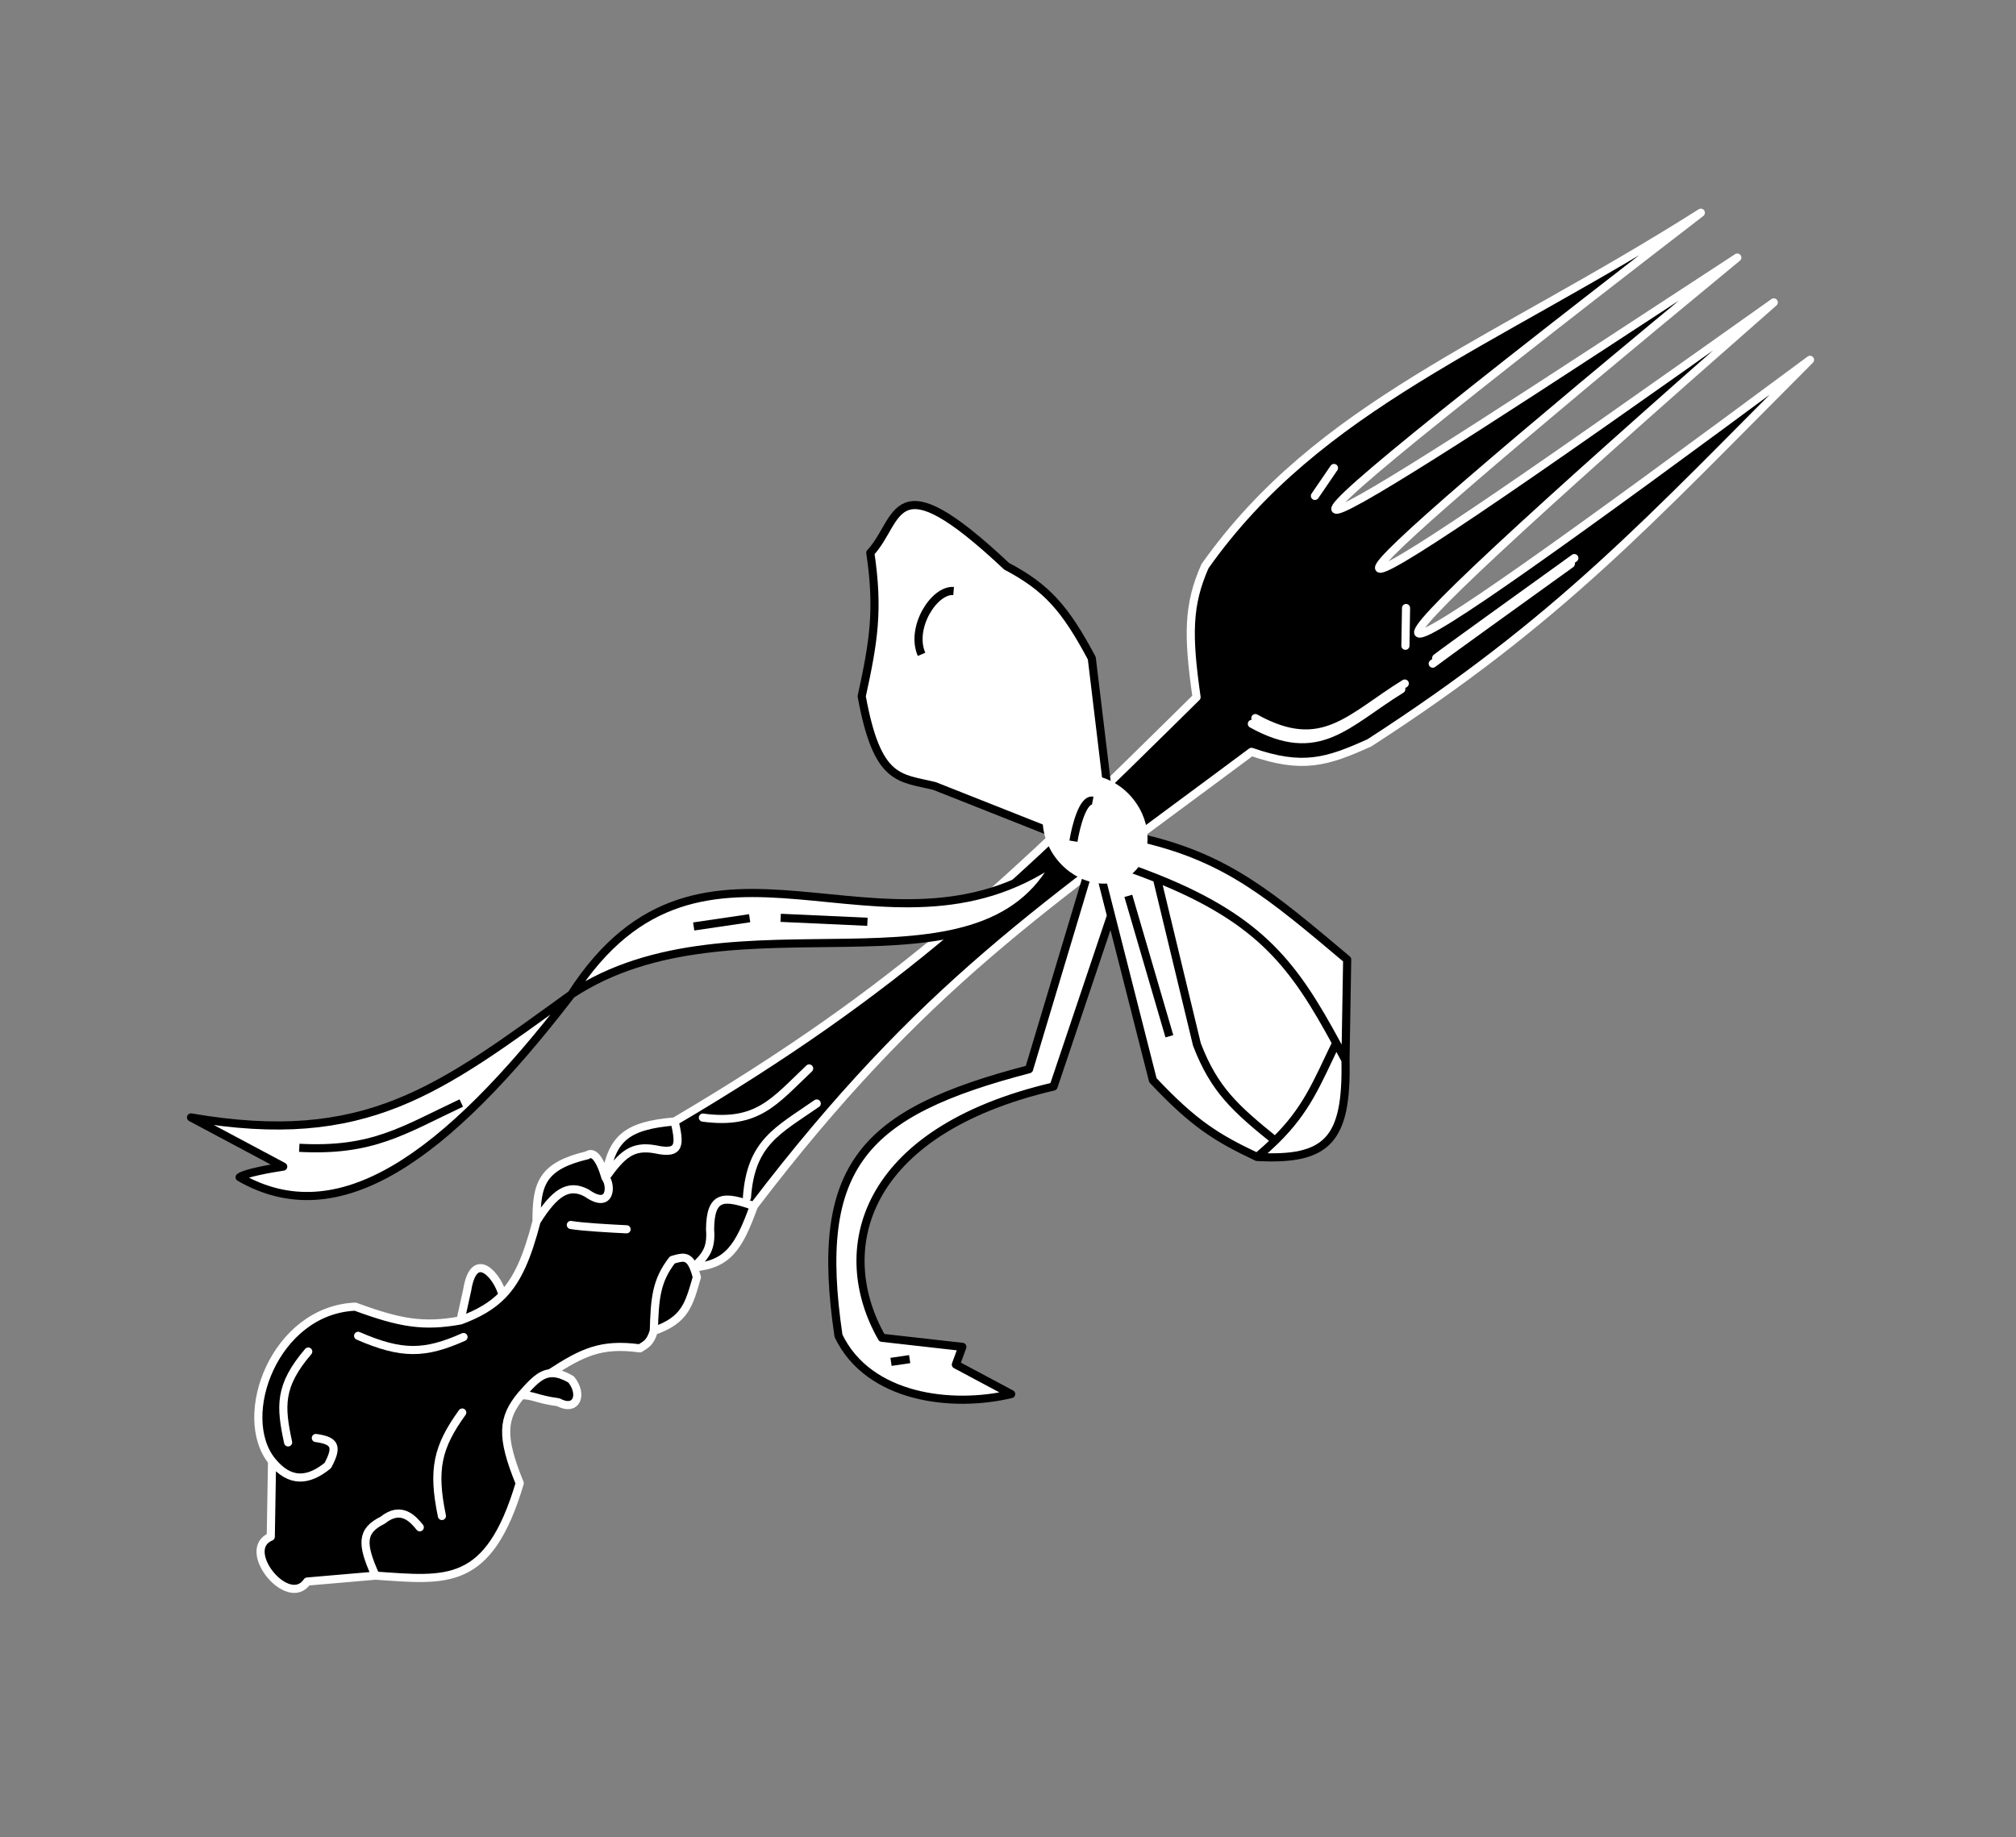 <svg width="124" height="113" viewBox="0 0 124 113" fill="none" xmlns="http://www.w3.org/2000/svg">
<rect x="0" y="0" width="124" height="113" fill="#808080" stroke="none"/>
<path d="M104.616 13.084C66.999 42.069 82.805 31.569 106.858 15.842C77.894 39.743 76.312 41.932 109.101 18.6C78.067 45.837 81.175 44.486 111.33 22.132C101.334 32.144 95.976 38.098 84.231 45.689C81.631 46.862 80.129 47.342 76.975 46.244C64.182 55.787 56.7 60.636 46.369 74.179C45.462 76.687 44.79 77.78 42.667 77.953C42.734 78.112 42.799 78.311 42.863 78.557C42.38 80.216 42.169 81.186 40.215 81.862C39.998 82.584 39.755 82.68 39.356 82.935C36.961 82.609 35.816 83.185 33.837 84.465C34.196 84.428 34.605 84.54 35.128 84.845C35.875 85.765 35.475 86.853 34.341 86.248C32.999 86.066 32.842 85.815 32.06 85.812C30.898 87.224 30.785 88.331 31.968 91.231C30.049 97.648 27.489 97.213 23.099 96.914L18.897 97.276C17.724 98.994 14.734 95.316 16.655 94.518L16.733 89.874C14.491 87.116 16.89 80.585 21.852 80.368C24.607 81.383 26.042 81.63 28.323 81.216L28.735 79.353C29.161 76.716 30.656 78.555 30.909 79.656C31.845 78.692 32.431 77.317 33.003 75.12C32.982 72.778 33.374 71.712 36.123 71.057C36.476 70.798 36.883 71.202 37.244 72.436C37.632 70.032 38.509 69.231 41.498 68.977C55.458 60.741 61.987 54.341 73.598 42.881C73.048 39.036 73.072 37.19 74.115 34.826C81.124 24.911 91.684 21.278 104.616 13.084Z" fill="black"/>
<path d="M46.369 74.179C56.7 60.636 64.182 55.787 76.975 46.244C80.129 47.342 81.631 46.862 84.231 45.689C95.976 38.098 101.334 32.144 111.33 22.132C81.175 44.486 78.067 45.837 109.101 18.6C76.312 41.932 77.894 39.743 106.858 15.842C82.805 31.569 66.999 42.069 104.616 13.084C91.684 21.278 81.124 24.911 74.115 34.826C73.072 37.19 73.048 39.036 73.598 42.881C61.987 54.341 55.458 60.741 41.498 68.977M46.369 74.179C44.523 73.529 43.698 73.483 43.675 75.606C43.773 76.856 43.375 77.25 42.667 77.953M46.369 74.179C45.462 76.687 44.79 77.78 42.667 77.953M41.498 68.977C38.509 69.231 37.632 70.032 37.244 72.436M41.498 68.977C41.789 70.322 41.918 71.046 40.325 70.695C38.878 70.425 38.259 71.023 37.244 72.436M37.244 72.436C36.883 71.202 36.476 70.798 36.123 71.057C33.374 71.712 32.982 72.778 33.003 75.12M37.244 72.436C37.618 72.896 37.592 74.444 36.084 73.379C34.95 72.774 34.108 73.365 33.003 75.12M33.003 75.12C32.431 77.317 31.845 78.692 30.909 79.656M28.323 81.216C29.431 80.802 30.255 80.329 30.909 79.656M28.323 81.216L28.735 79.353C29.161 76.716 30.656 78.555 30.909 79.656M28.323 81.216C26.042 81.63 24.607 81.383 21.852 80.368C16.89 80.585 14.491 87.116 16.733 89.874M16.733 89.874C17.854 91.253 19.002 91.084 20.162 90.141C20.776 88.993 20.637 88.609 19.427 88.447M16.733 89.874L16.655 94.518C14.734 95.316 17.724 98.994 18.897 97.276L23.099 96.914M23.099 96.914C22.217 94.963 22.21 94.156 23.538 93.504C24.698 92.56 25.446 93.48 25.82 93.939M23.099 96.914C27.489 97.213 30.049 97.648 31.968 91.231C30.785 88.331 30.898 87.224 32.06 85.812M32.06 85.812C32.842 85.815 32.999 86.066 34.341 86.248C35.475 86.853 35.875 85.765 35.128 84.845C34.605 84.54 34.196 84.428 33.837 84.465M32.06 85.812C32.722 85.066 33.199 84.531 33.837 84.465M33.837 84.465C35.816 83.185 36.961 82.609 39.356 82.935C39.755 82.68 39.998 82.584 40.215 81.862M40.215 81.862C42.169 81.186 42.38 80.216 42.863 78.557C42.799 78.311 42.734 78.112 42.667 77.953M40.215 81.862C40.275 79.866 40.354 78.781 41.355 77.493C41.954 77.32 42.342 77.183 42.667 77.953" stroke="white" stroke-width="0.5" stroke-linecap="round" stroke-linejoin="round"/>
<path d="M70.4 51.589C75.482 52.804 78.115 55.021 82.75 58.923L82.862 59.018L82.758 65.211C82.867 70.125 81.651 71.395 77.318 71.161C74.838 69.987 73.442 69.13 70.912 66.442L68.337 56.321L64.803 66.828C52.931 69.608 51.204 76.966 54.243 82.284L59.193 82.842L58.793 83.93L62.195 85.745C58.567 86.615 53.418 86.01 51.575 82.163C50.019 71.69 53.078 68.426 63.295 65.764L66.932 53.645L67.693 53.79L69.227 53.307L70.4 51.589Z" fill="white"/>
<path d="M82.758 65.211L82.862 59.018C78.158 55.057 75.523 52.814 70.4 51.589L69.227 53.307M82.758 65.211C82.563 64.847 82.373 64.493 82.186 64.149M82.758 65.211C82.867 70.125 81.651 71.395 77.318 71.161M69.227 53.307L67.693 53.79M69.227 53.307C69.912 53.545 70.554 53.785 71.158 54.027M82.186 64.149C79.649 59.49 77.638 56.626 71.158 54.027M82.186 64.149C80.984 66.648 80.368 68.26 78.431 70.16M77.318 71.161C74.838 69.987 73.442 69.13 70.912 66.442L68.337 56.321M77.318 71.161C77.733 70.815 78.101 70.483 78.431 70.16M67.693 53.79L68.337 56.321M67.693 53.79L66.932 53.645L63.295 65.764C53.078 68.426 50.019 71.69 51.575 82.163C53.418 86.01 58.567 86.615 62.195 85.745L58.793 83.93L59.193 82.842L54.243 82.284C51.204 76.966 52.931 69.608 64.803 66.828L68.337 56.321M71.158 54.027L73.62 64.242C74.685 67.019 75.977 68.177 78.431 70.16" stroke="black" stroke-width="0.5" stroke-linecap="round" stroke-linejoin="round"/>
<path d="M67.154 40.485L68.158 48.831L65.064 51.347L57.485 48.346C55.321 47.813 53.962 48.088 53.001 42.829C53.742 39.432 54.051 37.517 53.531 34C55.406 32.005 54.801 28.14 61.909 34.824C64.382 36.133 65.513 37.406 67.154 40.485Z" fill="white" stroke="black" stroke-width="0.5" stroke-linecap="round" stroke-linejoin="round"/>
<path d="M14.739 72.408C15.048 72.156 16.655 71.868 17.42 71.755L11.749 68.73C22.538 70.59 27.01 67.036 35.145 61.163C43.268 48.527 54.328 60.308 65.019 52.872C60.305 62.086 45.174 54.536 35.145 61.163C27.345 71.321 20.783 75.892 14.739 72.408Z" fill="white"/>
<path d="M35.145 61.163C27.345 71.321 20.783 75.892 14.739 72.408C15.048 72.156 16.655 71.868 17.42 71.755L11.749 68.73C22.538 70.59 27.01 67.036 35.145 61.163ZM35.145 61.163C43.268 48.527 54.328 60.308 65.019 52.872M35.145 61.163C45.174 54.536 60.305 62.086 65.019 52.872M65.424 52.58C65.289 52.681 65.154 52.778 65.019 52.872" stroke="black" stroke-width="0.5" stroke-linecap="round" stroke-linejoin="round"/>
<ellipse cx="67.358" cy="51.008" rx="3.555" ry="2.991" transform="rotate(50.89 67.358 51.008)" fill="white"/>
<path d="M76.224 35.049C74.922 36.088 73.861 40.557 74.959 42.185M83.868 34.179C83.558 34.431 83.206 35.736 83.068 36.357" stroke="black" stroke-width="0.5" stroke-linecap="round" stroke-linejoin="round"/>
<path d="M86.483 37.397L86.444 39.72" stroke="white" stroke-width="0.5" stroke-linecap="round" stroke-linejoin="round"/>
<path d="M77.215 44.169C81.342 46.464 83.03 44.118 86.405 42.042M88.339 40.47C88.648 40.218 94.131 36.27 96.834 34.327" stroke="white" stroke-width="0.5" stroke-linecap="round" stroke-linejoin="round"/>
<path d="M77 44.52C81.127 46.814 82.816 44.468 86.191 42.392M88.124 40.82C88.434 40.569 93.917 36.62 96.62 34.678" stroke="white" stroke-width="0.5" stroke-linecap="round" stroke-linejoin="round"/>
<path d="M80.878 30.502L82.051 28.785" stroke="white" stroke-width="0.5" stroke-linecap="round" stroke-linejoin="round"/>
<path d="M28.511 82.237C26.135 83.293 24.724 83.337 22.027 82.163" stroke="white" stroke-width="0.5" stroke-linecap="round" stroke-linejoin="round"/>
<path d="M49.769 65.718C47.636 67.735 46.607 69.198 43.233 68.741" stroke="white" stroke-width="0.5" stroke-linecap="round" stroke-linejoin="round"/>
<path d="M35.111 75.344C35.72 75.46 37.651 75.57 38.54 75.61" stroke="white" stroke-width="0.5" stroke-linecap="round" stroke-linejoin="round"/>
<path d="M17.721 88.718C17.239 86.479 17.162 85.235 18.959 83.13" stroke="white" stroke-width="0.5" stroke-linecap="round" stroke-linejoin="round"/>
<path d="M28.432 86.881C26.913 88.991 26.583 90.364 27.181 93.243" stroke="white" stroke-width="0.5" stroke-linecap="round" stroke-linejoin="round"/>
<path d="M50.236 67.873C47.827 69.549 46.184 70.258 45.943 73.654" stroke="white" stroke-width="0.5" stroke-linecap="round" stroke-linejoin="round"/>
<path d="M38.822 81.489C38.833 80.869 39.119 78.957 39.261 78.078" stroke="black" stroke-width="0.5" stroke-linecap="round" stroke-linejoin="round"/>
<path d="M23.713 95.299C25.288 95.772 26.214 95.89 28.302 94.622" stroke="black" stroke-width="0.5" stroke-linecap="round" stroke-linejoin="round"/>
<path d="M67.211 49.247C66.603 49.131 66.167 50.86 66.025 51.739" stroke="black" stroke-width="0.5"/>
<path d="M69.401 55.102L71.926 63.738" stroke="black" stroke-width="0.5"/>
<path d="M42.668 56.984L46.11 56.477" stroke="black" stroke-width="0.5"/>
<path d="M48.017 56.453L53.354 56.696" stroke="black" stroke-width="0.5"/>
<path d="M58.655 36.352C57.467 36.25 55.968 38.602 56.682 40.247" stroke="black" stroke-width="0.5"/>
<path d="M54.805 83.765L55.952 83.596" stroke="black" stroke-width="0.5"/>
<path d="M28.372 67.843C24.767 69.542 22.904 70.838 18.407 70.599" stroke="black" stroke-width="0.5"/>
</svg>
